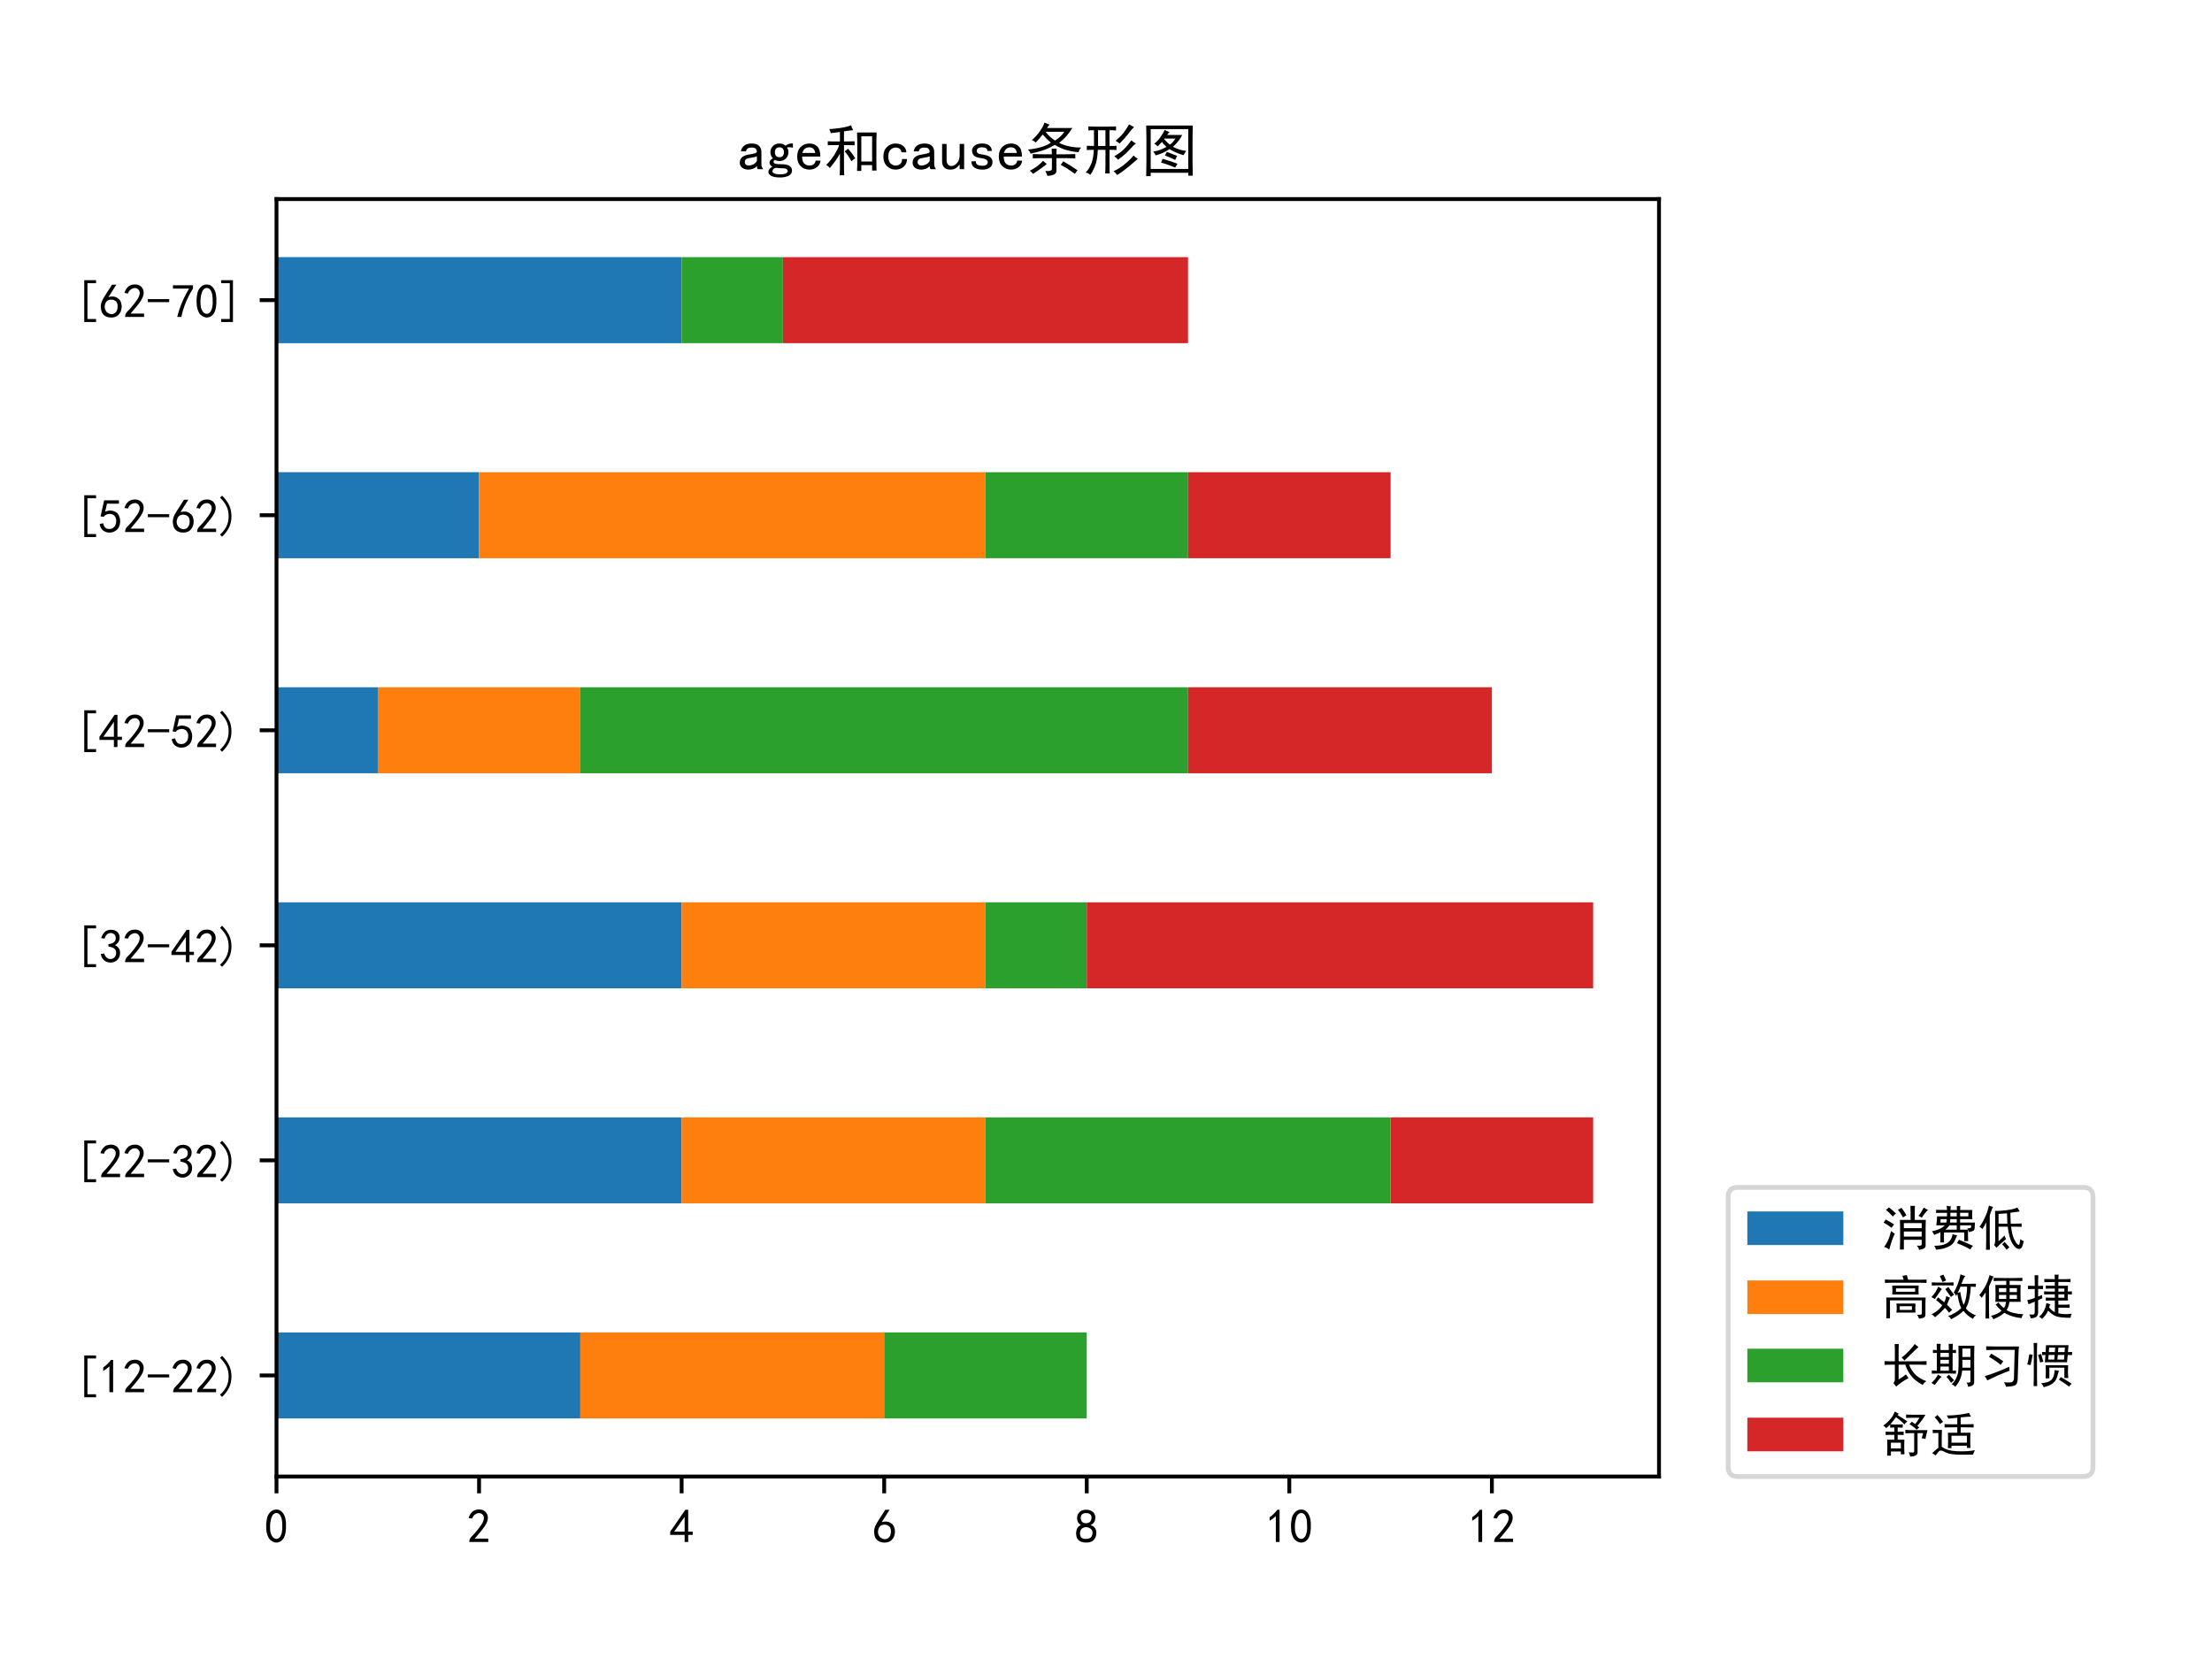 <?xml version="1.0" encoding="utf-8" standalone="no"?>
<!DOCTYPE svg PUBLIC "-//W3C//DTD SVG 1.1//EN"
  "http://www.w3.org/Graphics/SVG/1.1/DTD/svg11.dtd">
<!-- Created with matplotlib (https://matplotlib.org/) -->
<svg height="345.6pt" version="1.1" viewBox="0 0 460.8 345.6" width="460.8pt" xmlns="http://www.w3.org/2000/svg" xmlns:xlink="http://www.w3.org/1999/xlink">
 <defs>
  <style type="text/css">
*{stroke-linecap:butt;stroke-linejoin:round;}
  </style>
 </defs>
 <g id="figure_1">
  <g id="patch_1">
   <path d="M 0 345.6 
L 460.8 345.6 
L 460.8 0 
L 0 0 
z
" style="fill:#ffffff;"/>
  </g>
  <g id="axes_1">
   <g id="patch_2">
    <path d="M 57.6 307.584 
L 345.6 307.584 
L 345.6 41.472 
L 57.6 41.472 
z
" style="fill:#ffffff;"/>
   </g>
   <g id="patch_3">
    <path clip-path="url(#pc824e9a6a5)" d="M 57.6 295.488 
L 120.897 295.488 
L 120.897 277.568 
L 57.6 277.568 
z
" style="fill:#1f77b4;"/>
   </g>
   <g id="patch_4">
    <path clip-path="url(#pc824e9a6a5)" d="M 57.6 250.688 
L 141.996 250.688 
L 141.996 232.768 
L 57.6 232.768 
z
" style="fill:#1f77b4;"/>
   </g>
   <g id="patch_5">
    <path clip-path="url(#pc824e9a6a5)" d="M 57.6 205.888 
L 141.996 205.888 
L 141.996 187.968 
L 57.6 187.968 
z
" style="fill:#1f77b4;"/>
   </g>
   <g id="patch_6">
    <path clip-path="url(#pc824e9a6a5)" d="M 57.6 161.088 
L 78.699 161.088 
L 78.699 143.168 
L 57.6 143.168 
z
" style="fill:#1f77b4;"/>
   </g>
   <g id="patch_7">
    <path clip-path="url(#pc824e9a6a5)" d="M 57.6 116.288 
L 99.798 116.288 
L 99.798 98.368 
L 57.6 98.368 
z
" style="fill:#1f77b4;"/>
   </g>
   <g id="patch_8">
    <path clip-path="url(#pc824e9a6a5)" d="M 57.6 71.488 
L 141.996 71.488 
L 141.996 53.568 
L 57.6 53.568 
z
" style="fill:#1f77b4;"/>
   </g>
   <g id="patch_9">
    <path clip-path="url(#pc824e9a6a5)" d="M 120.897 295.488 
L 184.193 295.488 
L 184.193 277.568 
L 120.897 277.568 
z
" style="fill:#ff7f0e;"/>
   </g>
   <g id="patch_10">
    <path clip-path="url(#pc824e9a6a5)" d="M 141.996 250.688 
L 205.292 250.688 
L 205.292 232.768 
L 141.996 232.768 
z
" style="fill:#ff7f0e;"/>
   </g>
   <g id="patch_11">
    <path clip-path="url(#pc824e9a6a5)" d="M 141.996 205.888 
L 205.292 205.888 
L 205.292 187.968 
L 141.996 187.968 
z
" style="fill:#ff7f0e;"/>
   </g>
   <g id="patch_12">
    <path clip-path="url(#pc824e9a6a5)" d="M 78.699 161.088 
L 120.897 161.088 
L 120.897 143.168 
L 78.699 143.168 
z
" style="fill:#ff7f0e;"/>
   </g>
   <g id="patch_13">
    <path clip-path="url(#pc824e9a6a5)" d="M 99.798 116.288 
L 205.292 116.288 
L 205.292 98.368 
L 99.798 98.368 
z
" style="fill:#ff7f0e;"/>
   </g>
   <g id="patch_14">
    <path clip-path="url(#pc824e9a6a5)" d="M 141.996 71.488 
L 141.996 71.488 
L 141.996 53.568 
L 141.996 53.568 
z
" style="fill:#ff7f0e;"/>
   </g>
   <g id="patch_15">
    <path clip-path="url(#pc824e9a6a5)" d="M 184.193 295.488 
L 226.391 295.488 
L 226.391 277.568 
L 184.193 277.568 
z
" style="fill:#2ca02c;"/>
   </g>
   <g id="patch_16">
    <path clip-path="url(#pc824e9a6a5)" d="M 205.292 250.688 
L 289.688 250.688 
L 289.688 232.768 
L 205.292 232.768 
z
" style="fill:#2ca02c;"/>
   </g>
   <g id="patch_17">
    <path clip-path="url(#pc824e9a6a5)" d="M 205.292 205.888 
L 226.391 205.888 
L 226.391 187.968 
L 205.292 187.968 
z
" style="fill:#2ca02c;"/>
   </g>
   <g id="patch_18">
    <path clip-path="url(#pc824e9a6a5)" d="M 120.897 161.088 
L 247.49 161.088 
L 247.49 143.168 
L 120.897 143.168 
z
" style="fill:#2ca02c;"/>
   </g>
   <g id="patch_19">
    <path clip-path="url(#pc824e9a6a5)" d="M 205.292 116.288 
L 247.49 116.288 
L 247.49 98.368 
L 205.292 98.368 
z
" style="fill:#2ca02c;"/>
   </g>
   <g id="patch_20">
    <path clip-path="url(#pc824e9a6a5)" d="M 141.996 71.488 
L 163.095 71.488 
L 163.095 53.568 
L 141.996 53.568 
z
" style="fill:#2ca02c;"/>
   </g>
   <g id="patch_21">
    <path clip-path="url(#pc824e9a6a5)" d="M 226.391 295.488 
L 226.391 295.488 
L 226.391 277.568 
L 226.391 277.568 
z
" style="fill:#d62728;"/>
   </g>
   <g id="patch_22">
    <path clip-path="url(#pc824e9a6a5)" d="M 289.688 250.688 
L 331.886 250.688 
L 331.886 232.768 
L 289.688 232.768 
z
" style="fill:#d62728;"/>
   </g>
   <g id="patch_23">
    <path clip-path="url(#pc824e9a6a5)" d="M 226.391 205.888 
L 331.886 205.888 
L 331.886 187.968 
L 226.391 187.968 
z
" style="fill:#d62728;"/>
   </g>
   <g id="patch_24">
    <path clip-path="url(#pc824e9a6a5)" d="M 247.49 161.088 
L 310.787 161.088 
L 310.787 143.168 
L 247.49 143.168 
z
" style="fill:#d62728;"/>
   </g>
   <g id="patch_25">
    <path clip-path="url(#pc824e9a6a5)" d="M 247.49 116.288 
L 289.688 116.288 
L 289.688 98.368 
L 247.49 98.368 
z
" style="fill:#d62728;"/>
   </g>
   <g id="patch_26">
    <path clip-path="url(#pc824e9a6a5)" d="M 163.095 71.488 
L 247.49 71.488 
L 247.49 53.568 
L 163.095 53.568 
z
" style="fill:#d62728;"/>
   </g>
   <g id="matplotlib.axis_1">
    <g id="xtick_1">
     <g id="line2d_1">
      <defs>
       <path d="M 0 0 
L 0 3.5 
" id="m28f64ad079" style="stroke:#000000;stroke-width:0.8;"/>
      </defs>
      <g>
       <use style="stroke:#000000;stroke-width:0.8;" x="57.6" xlink:href="#m28f64ad079" y="307.584"/>
      </g>
     </g>
     <g id="text_1">
      <!-- 0 -->
      <defs>
       <path d="M 3.125 29.297 
Q 3.906 50 6.438 56.047 
Q 8.984 62.109 13.672 66.016 
Q 18.359 69.922 25.188 69.922 
Q 32.031 69.922 37.109 64.25 
Q 42.188 58.594 43.75 50 
Q 45.312 41.406 44.719 30.266 
Q 44.141 19.141 40.812 12.109 
Q 37.5 5.078 30.859 2.344 
Q 24.219 -0.391 17.578 2.922 
Q 10.938 6.25 8.203 11.719 
Q 5.469 17.188 4.297 23.234 
Q 3.125 29.297 3.906 50 
z
M 12.891 52.734 
Q 10.547 31.25 12.5 22.844 
Q 14.453 14.453 18.938 10.938 
Q 23.438 7.422 28.125 9.562 
Q 32.812 11.719 34.953 18.156 
Q 37.109 24.609 37.109 32.219 
Q 37.109 39.844 36.516 46.094 
Q 35.938 52.344 33 57.422 
Q 30.078 62.5 25.188 62.688 
Q 20.312 62.891 16.594 57.812 
Q 12.891 52.734 10.547 31.25 
z
" id="SimHei-48"/>
      </defs>
      <g transform="translate(55.1 321.459)scale(0.1 -0.1)">
       <use xlink:href="#SimHei-48"/>
      </g>
     </g>
    </g>
    <g id="xtick_2">
     <g id="line2d_2">
      <g>
       <use style="stroke:#000000;stroke-width:0.8;" x="99.798" xlink:href="#m28f64ad079" y="307.584"/>
      </g>
     </g>
     <g id="text_2">
      <!-- 2 -->
      <defs>
       <path d="M 4.688 3.906 
Q 5.078 9.766 10.156 14.453 
Q 15.234 19.141 23.047 29.094 
Q 30.859 39.062 33.203 44.531 
Q 35.547 50 34.953 53.906 
Q 34.375 57.812 31.25 60.344 
Q 28.125 62.891 24.016 62.5 
Q 19.922 62.109 16.203 59.375 
Q 12.5 56.641 10.547 51.172 
L 3.125 52.344 
Q 6.25 61.328 11.125 65.422 
Q 16.016 69.531 22.656 69.922 
Q 26.562 70.312 29.688 69.719 
Q 32.812 69.141 36.125 66.984 
Q 39.453 64.844 41.594 60.547 
Q 43.75 56.25 43.156 50.188 
Q 42.578 44.141 37.109 35.734 
Q 31.641 27.344 16.016 9.375 
L 44.141 9.375 
L 44.141 2.344 
L 4.688 2.344 
z
" id="SimHei-50"/>
      </defs>
      <g transform="translate(97.298 321.459)scale(0.1 -0.1)">
       <use xlink:href="#SimHei-50"/>
      </g>
     </g>
    </g>
    <g id="xtick_3">
     <g id="line2d_3">
      <g>
       <use style="stroke:#000000;stroke-width:0.8;" x="141.996" xlink:href="#m28f64ad079" y="307.584"/>
      </g>
     </g>
     <g id="text_3">
      <!-- 4 -->
      <defs>
       <path d="M 31.25 17.188 
L 1.172 17.188 
L 1.172 23.828 
L 32.812 69.531 
L 38.672 69.531 
L 38.672 23.828 
L 48.047 23.828 
L 48.047 17.188 
L 38.672 17.188 
L 38.672 2.344 
L 31.25 2.344 
z
M 31.25 23.828 
L 31.25 54.688 
L 9.375 23.828 
z
" id="SimHei-52"/>
      </defs>
      <g transform="translate(139.496 321.459)scale(0.1 -0.1)">
       <use xlink:href="#SimHei-52"/>
      </g>
     </g>
    </g>
    <g id="xtick_4">
     <g id="line2d_4">
      <g>
       <use style="stroke:#000000;stroke-width:0.8;" x="184.193" xlink:href="#m28f64ad079" y="307.584"/>
      </g>
     </g>
     <g id="text_4">
      <!-- 6 -->
      <defs>
       <path d="M 3.516 19.531 
Q 4.297 30.859 6.047 34.766 
Q 7.812 38.672 11.328 44.531 
L 27.344 69.531 
L 36.328 69.531 
L 19.922 43.75 
Q 30.469 46.484 36.719 42.969 
Q 42.969 39.453 45.109 34.953 
Q 47.266 30.469 47.453 25.188 
Q 47.656 19.922 45.891 14.844 
Q 44.141 9.766 39.641 5.656 
Q 35.156 1.562 27.141 1.172 
Q 19.141 0.781 13.469 4.094 
Q 7.812 7.422 5.656 13.469 
Q 3.516 19.531 4.297 30.859 
z
M 12.5 16.016 
Q 19.531 8.594 25.391 8.203 
Q 31.25 7.812 35.156 12.109 
Q 39.062 16.406 39.062 24.609 
Q 39.062 32.812 34.172 35.938 
Q 29.297 39.062 23.234 38.281 
Q 17.188 37.5 14.453 32.422 
Q 11.719 27.344 12.109 21.672 
Q 12.5 16.016 19.531 8.594 
z
" id="SimHei-54"/>
      </defs>
      <g transform="translate(181.693 321.459)scale(0.1 -0.1)">
       <use xlink:href="#SimHei-54"/>
      </g>
     </g>
    </g>
    <g id="xtick_5">
     <g id="line2d_5">
      <g>
       <use style="stroke:#000000;stroke-width:0.8;" x="226.391" xlink:href="#m28f64ad079" y="307.584"/>
      </g>
     </g>
     <g id="text_5">
      <!-- 8 -->
      <defs>
       <path d="M 2.734 16.797 
Q 2.734 26.172 5.078 30.656 
Q 7.422 35.156 12.891 37.891 
Q 8.203 40.625 6.641 43.938 
Q 5.078 47.266 4.875 51.562 
Q 4.688 55.859 6.047 58.984 
Q 7.422 62.109 10.156 64.844 
Q 12.891 67.578 16.203 68.547 
Q 19.531 69.531 23.438 69.531 
Q 27.344 69.531 30.469 68.75 
Q 33.594 67.969 37.109 65.422 
Q 40.625 62.891 42.188 58.203 
Q 43.75 53.516 41.984 47.266 
Q 40.234 41.016 32.812 37.5 
Q 39.453 35.547 42.188 31.438 
Q 44.922 27.344 44.922 21.484 
Q 44.922 15.625 43.156 12.109 
Q 41.406 8.594 39.25 6.25 
Q 37.109 3.906 33.391 2.531 
Q 29.688 1.172 24.016 1.172 
Q 18.359 1.172 14.25 2.531 
Q 10.156 3.906 7.422 6.641 
Q 4.688 9.375 3.703 13.078 
Q 2.734 16.797 2.734 26.172 
z
M 10.938 26.562 
Q 10.547 17.188 12.297 13.672 
Q 14.062 10.156 18.75 9.172 
Q 23.438 8.203 28.516 9.375 
Q 33.594 10.547 35.547 14.844 
Q 37.5 19.141 36.906 23.438 
Q 36.328 27.734 32.031 30.656 
Q 27.734 33.594 22.656 33.203 
Q 17.578 32.812 14.25 29.688 
Q 10.938 26.562 10.547 17.188 
z
M 12.109 56.25 
Q 12.109 48.438 14.844 44.922 
Q 17.578 41.406 23.438 41.406 
Q 29.297 41.406 32.219 44.922 
Q 35.156 48.438 34.953 53.312 
Q 34.766 58.203 31.438 60.547 
Q 28.125 62.891 22.453 62.5 
Q 16.797 62.109 14.453 59.172 
Q 12.109 56.25 12.109 48.438 
z
" id="SimHei-56"/>
      </defs>
      <g transform="translate(223.891 321.459)scale(0.1 -0.1)">
       <use xlink:href="#SimHei-56"/>
      </g>
     </g>
    </g>
    <g id="xtick_6">
     <g id="line2d_6">
      <g>
       <use style="stroke:#000000;stroke-width:0.8;" x="268.589" xlink:href="#m28f64ad079" y="307.584"/>
      </g>
     </g>
     <g id="text_6">
      <!-- 10 -->
      <defs>
       <path d="M 21.875 56.25 
Q 16.797 51.172 8.984 46.484 
L 8.984 53.906 
Q 18.75 60.547 25 69.531 
L 29.688 69.531 
L 29.688 2.344 
L 21.875 2.344 
z
" id="SimHei-49"/>
      </defs>
      <g transform="translate(263.589 321.459)scale(0.1 -0.1)">
       <use xlink:href="#SimHei-49"/>
       <use x="50" xlink:href="#SimHei-48"/>
      </g>
     </g>
    </g>
    <g id="xtick_7">
     <g id="line2d_7">
      <g>
       <use style="stroke:#000000;stroke-width:0.8;" x="310.787" xlink:href="#m28f64ad079" y="307.584"/>
      </g>
     </g>
     <g id="text_7">
      <!-- 12 -->
      <g transform="translate(305.787 321.459)scale(0.1 -0.1)">
       <use xlink:href="#SimHei-49"/>
       <use x="50" xlink:href="#SimHei-50"/>
      </g>
     </g>
    </g>
   </g>
   <g id="matplotlib.axis_2">
    <g id="ytick_1">
     <g id="line2d_8">
      <defs>
       <path d="M 0 0 
L -3.5 0 
" id="me034f75913" style="stroke:#000000;stroke-width:0.8;"/>
      </defs>
      <g>
       <use style="stroke:#000000;stroke-width:0.8;" x="57.6" xlink:href="#me034f75913" y="286.528"/>
      </g>
     </g>
     <g id="text_8">
      <!-- [12-22) -->
      <defs>
       <path d="M 44.141 -8.203 
L 19.531 -8.203 
L 19.531 78.906 
L 44.141 78.906 
L 44.141 72.656 
L 26.172 72.656 
L 26.172 -1.953 
L 44.141 -1.953 
z
" id="SimHei-91"/>
       <path d="M 46.484 33.203 
L 1.953 33.203 
L 1.953 39.453 
L 46.484 39.453 
z
" id="SimHei-45"/>
       <path d="M 26.172 35.156 
Q 26.172 22.266 21.281 12.109 
Q 16.406 1.953 6.641 -7.422 
L 2.344 -3.125 
Q 11.328 5.078 15.812 14.25 
Q 20.312 23.438 20.312 35.156 
Q 20.312 46.875 15.812 56.047 
Q 11.328 65.234 2.344 73.828 
L 6.641 78.125 
Q 16.406 68.359 21.281 58.203 
Q 26.172 48.047 26.172 35.156 
z
" id="SimHei-41"/>
      </defs>
      <g transform="translate(15.6 290.258)scale(0.1 -0.1)">
       <use xlink:href="#SimHei-91"/>
       <use x="50" xlink:href="#SimHei-49"/>
       <use x="100" xlink:href="#SimHei-50"/>
       <use x="150" xlink:href="#SimHei-45"/>
       <use x="200" xlink:href="#SimHei-50"/>
       <use x="250" xlink:href="#SimHei-50"/>
       <use x="300" xlink:href="#SimHei-41"/>
      </g>
     </g>
    </g>
    <g id="ytick_2">
     <g id="line2d_9">
      <g>
       <use style="stroke:#000000;stroke-width:0.8;" x="57.6" xlink:href="#me034f75913" y="241.728"/>
      </g>
     </g>
     <g id="text_9">
      <!-- [22-32) -->
      <defs>
       <path d="M 3.906 19.141 
L 10.938 20.312 
Q 12.5 15.234 16.016 11.906 
Q 19.531 8.594 24.797 8.781 
Q 30.078 8.984 33.203 13.078 
Q 36.328 17.188 35.938 22.453 
Q 35.547 27.734 31.828 30.656 
Q 28.125 33.594 19.922 34.766 
L 19.922 39.844 
Q 28.125 40.625 31.828 44.141 
Q 35.547 47.656 35.156 53.312 
Q 34.766 58.984 30.078 61.516 
Q 25.391 64.062 20.109 62.109 
Q 14.844 60.156 11.719 51.172 
L 4.688 52.344 
Q 7.031 59.375 11.125 64.062 
Q 15.234 68.75 22.266 69.531 
Q 29.297 70.312 34.562 67.766 
Q 39.844 65.234 41.984 59.953 
Q 44.141 54.688 42.578 48.438 
Q 41.016 42.188 33.594 37.5 
Q 39.062 35.156 41.984 30.469 
Q 44.922 25.781 43.938 18.156 
Q 42.969 10.547 37.109 5.859 
Q 31.25 1.172 23.828 1.359 
Q 16.406 1.562 10.938 6.047 
Q 5.469 10.547 3.906 19.141 
z
" id="SimHei-51"/>
      </defs>
      <g transform="translate(15.6 245.458)scale(0.1 -0.1)">
       <use xlink:href="#SimHei-91"/>
       <use x="50" xlink:href="#SimHei-50"/>
       <use x="100" xlink:href="#SimHei-50"/>
       <use x="150" xlink:href="#SimHei-45"/>
       <use x="200" xlink:href="#SimHei-51"/>
       <use x="250" xlink:href="#SimHei-50"/>
       <use x="300" xlink:href="#SimHei-41"/>
      </g>
     </g>
    </g>
    <g id="ytick_3">
     <g id="line2d_10">
      <g>
       <use style="stroke:#000000;stroke-width:0.8;" x="57.6" xlink:href="#me034f75913" y="196.928"/>
      </g>
     </g>
     <g id="text_10">
      <!-- [32-42) -->
      <g transform="translate(15.6 200.658)scale(0.1 -0.1)">
       <use xlink:href="#SimHei-91"/>
       <use x="50" xlink:href="#SimHei-51"/>
       <use x="100" xlink:href="#SimHei-50"/>
       <use x="150" xlink:href="#SimHei-45"/>
       <use x="200" xlink:href="#SimHei-52"/>
       <use x="250" xlink:href="#SimHei-50"/>
       <use x="300" xlink:href="#SimHei-41"/>
      </g>
     </g>
    </g>
    <g id="ytick_4">
     <g id="line2d_11">
      <g>
       <use style="stroke:#000000;stroke-width:0.8;" x="57.6" xlink:href="#me034f75913" y="152.128"/>
      </g>
     </g>
     <g id="text_11">
      <!-- [42-52) -->
      <defs>
       <path d="M 8.594 20.703 
Q 11.328 10.156 17.969 8.984 
Q 24.609 7.812 28.703 10.344 
Q 32.812 12.891 34.562 16.984 
Q 36.328 21.094 36.125 26.172 
Q 35.938 31.25 33.391 34.766 
Q 30.859 38.281 26.953 39.453 
Q 23.047 40.625 18.156 39.453 
Q 13.281 38.281 10.156 33.984 
L 3.516 34.766 
Q 4.297 37.109 10.938 68.359 
L 41.797 68.359 
L 41.797 61.328 
L 16.797 61.328 
Q 14.844 50.781 12.891 44.531 
Q 18.75 47.266 23.828 47.062 
Q 28.906 46.875 33.594 44.719 
Q 38.281 42.578 40.422 38.859 
Q 42.578 35.156 43.547 31.438 
Q 44.531 27.734 44.328 23.438 
Q 44.141 19.141 42.578 14.641 
Q 41.016 10.156 37.891 7.219 
Q 34.766 4.297 30.266 2.531 
Q 25.781 0.781 19.922 1.172 
Q 14.062 1.562 8.781 5.469 
Q 3.516 9.375 1.562 18.75 
z
" id="SimHei-53"/>
      </defs>
      <g transform="translate(15.6 155.858)scale(0.1 -0.1)">
       <use xlink:href="#SimHei-91"/>
       <use x="50" xlink:href="#SimHei-52"/>
       <use x="100" xlink:href="#SimHei-50"/>
       <use x="150" xlink:href="#SimHei-45"/>
       <use x="200" xlink:href="#SimHei-53"/>
       <use x="250" xlink:href="#SimHei-50"/>
       <use x="300" xlink:href="#SimHei-41"/>
      </g>
     </g>
    </g>
    <g id="ytick_5">
     <g id="line2d_12">
      <g>
       <use style="stroke:#000000;stroke-width:0.8;" x="57.6" xlink:href="#me034f75913" y="107.328"/>
      </g>
     </g>
     <g id="text_12">
      <!-- [52-62) -->
      <g transform="translate(15.6 111.058)scale(0.1 -0.1)">
       <use xlink:href="#SimHei-91"/>
       <use x="50" xlink:href="#SimHei-53"/>
       <use x="100" xlink:href="#SimHei-50"/>
       <use x="150" xlink:href="#SimHei-45"/>
       <use x="200" xlink:href="#SimHei-54"/>
       <use x="250" xlink:href="#SimHei-50"/>
       <use x="300" xlink:href="#SimHei-41"/>
      </g>
     </g>
    </g>
    <g id="ytick_6">
     <g id="line2d_13">
      <g>
       <use style="stroke:#000000;stroke-width:0.8;" x="57.6" xlink:href="#me034f75913" y="62.528"/>
      </g>
     </g>
     <g id="text_13">
      <!-- [62-70] -->
      <defs>
       <path d="M 13.281 2.344 
Q 20.312 32.031 37.891 61.328 
L 4.297 61.328 
L 4.297 68.359 
L 46.094 68.359 
L 46.094 61.719 
Q 27.734 32.031 21.875 2.344 
L 13.281 2.344 
z
" id="SimHei-55"/>
       <path d="M 29.297 -8.203 
L 4.688 -8.203 
L 4.688 -1.953 
L 22.656 -1.953 
L 22.656 72.656 
L 4.688 72.656 
L 4.688 78.906 
L 29.297 78.906 
z
" id="SimHei-93"/>
      </defs>
      <g transform="translate(15.6 66.258)scale(0.1 -0.1)">
       <use xlink:href="#SimHei-91"/>
       <use x="50" xlink:href="#SimHei-54"/>
       <use x="100" xlink:href="#SimHei-50"/>
       <use x="150" xlink:href="#SimHei-45"/>
       <use x="200" xlink:href="#SimHei-55"/>
       <use x="250" xlink:href="#SimHei-48"/>
       <use x="300" xlink:href="#SimHei-93"/>
      </g>
     </g>
    </g>
   </g>
   <g id="patch_27">
    <path d="M 57.6 307.584 
L 57.6 41.472 
" style="fill:none;stroke:#000000;stroke-linecap:square;stroke-linejoin:miter;stroke-width:0.8;"/>
   </g>
   <g id="patch_28">
    <path d="M 345.6 307.584 
L 345.6 41.472 
" style="fill:none;stroke:#000000;stroke-linecap:square;stroke-linejoin:miter;stroke-width:0.8;"/>
   </g>
   <g id="patch_29">
    <path d="M 57.6 307.584 
L 345.6 307.584 
" style="fill:none;stroke:#000000;stroke-linecap:square;stroke-linejoin:miter;stroke-width:0.8;"/>
   </g>
   <g id="patch_30">
    <path d="M 57.6 41.472 
L 345.6 41.472 
" style="fill:none;stroke:#000000;stroke-linecap:square;stroke-linejoin:miter;stroke-width:0.8;"/>
   </g>
   <g id="text_14">
    <!-- age和cause条形图 -->
    <defs>
     <path d="M 44.922 1.953 
L 35.547 1.953 
Q 34.766 2.734 34.375 4.094 
Q 33.984 5.469 33.984 7.422 
Q 31.25 4.297 27.344 2.734 
Q 23.438 1.172 19.141 1.172 
Q 12.891 1.172 8.594 4.297 
Q 4.297 7.422 4.297 13.281 
Q 4.297 19.141 8.203 22.656 
Q 12.109 26.172 20.312 27.344 
Q 25.781 28.125 29.875 29.297 
Q 33.984 30.469 33.984 32.422 
Q 33.984 34.766 32.219 37.109 
Q 30.469 39.453 24.609 39.453 
Q 19.922 39.453 17.766 37.688 
Q 15.625 35.938 14.844 32.812 
L 6.25 32.812 
Q 7.031 39.062 11.906 42.766 
Q 16.797 46.484 24.609 46.484 
Q 33.203 46.484 37.5 42.578 
Q 41.797 38.672 41.797 31.641 
L 41.797 10.156 
Q 41.797 7.812 42.578 5.859 
Q 43.359 3.906 44.922 1.953 
z
M 33.984 16.406 
L 33.984 24.219 
Q 31.641 23.438 29.484 22.844 
Q 27.344 22.266 22.266 21.484 
Q 16.406 20.703 14.641 18.75 
Q 12.891 16.797 12.891 14.062 
Q 12.891 11.719 14.641 9.953 
Q 16.406 8.203 19.922 8.203 
Q 23.438 8.203 27.531 10.156 
Q 31.641 12.109 33.984 16.406 
z
" id="SimHei-97"/>
     <path d="M 46.484 39.062 
Q 43.75 39.844 41.203 40.031 
Q 38.672 40.234 35.938 39.453 
Q 37.109 38.281 37.891 36.516 
Q 38.672 34.766 38.672 31.25 
Q 38.672 24.609 34.172 20.312 
Q 29.688 16.016 23.047 16.016 
Q 21.484 16.016 18.938 16.594 
Q 16.406 17.188 14.844 17.969 
Q 13.672 17.188 13.281 16.406 
Q 12.891 15.625 12.891 14.453 
Q 12.891 12.5 15.625 11.516 
Q 18.359 10.547 25.391 10.547 
Q 36.719 10.547 40.812 7.422 
Q 44.922 4.297 44.922 -0.391 
Q 44.922 -6.641 38.859 -9.562 
Q 32.812 -12.5 24.609 -12.5 
Q 14.062 -12.5 8.984 -9.766 
Q 3.906 -7.031 3.906 -2.344 
Q 3.906 0 5.859 2.344 
Q 7.812 4.688 10.938 6.25 
Q 8.594 7.422 7.219 9.172 
Q 5.859 10.938 5.859 13.672 
Q 5.859 16.016 7.609 17.766 
Q 9.375 19.531 11.719 20.703 
Q 9.766 22.656 8.594 25.391 
Q 7.422 28.125 7.422 31.25 
Q 7.422 37.891 11.906 42.188 
Q 16.406 46.484 23.047 46.484 
Q 26.562 46.484 29.094 45.5 
Q 31.641 44.531 33.594 42.578 
Q 36.719 44.922 39.844 45.891 
Q 42.969 46.875 46.484 46.484 
z
M 30.859 31.25 
Q 30.859 35.156 28.906 37.5 
Q 26.953 39.844 23.047 39.844 
Q 19.141 39.844 17.188 37.5 
Q 15.234 35.156 15.234 31.25 
Q 15.234 27.344 17.188 25 
Q 19.141 22.656 23.047 22.656 
Q 26.953 22.656 28.906 25 
Q 30.859 27.344 30.859 31.25 
z
M 37.5 -1.172 
Q 37.5 0.391 35.734 1.953 
Q 33.984 3.516 26.953 3.516 
Q 25.391 3.516 22.656 3.703 
Q 19.922 3.906 16.406 4.297 
Q 13.281 3.125 12.109 1.562 
Q 10.938 0 10.938 -1.562 
Q 10.938 -3.906 14.062 -5.469 
Q 17.188 -7.031 25 -7.031 
Q 31.641 -7.031 34.562 -5.266 
Q 37.5 -3.516 37.5 -1.172 
z
" id="SimHei-103"/>
     <path d="M 44.531 16.797 
Q 43.75 9.766 38.281 5.469 
Q 32.812 1.172 25.391 1.172 
Q 16.016 1.172 9.953 7.219 
Q 3.906 13.281 3.906 23.828 
Q 3.906 34.375 9.953 40.422 
Q 16.016 46.484 25.391 46.484 
Q 33.594 46.484 38.859 41.203 
Q 44.141 35.938 44.141 23.828 
L 12.5 23.828 
Q 12.5 15.234 16.203 11.719 
Q 19.922 8.203 25.391 8.203 
Q 29.688 8.203 32.422 10.344 
Q 35.156 12.5 35.938 16.797 
z
M 35.156 30.078 
Q 34.375 35.547 31.641 37.688 
Q 28.906 39.844 24.609 39.844 
Q 20.703 39.844 17.578 37.688 
Q 14.453 35.547 12.891 30.078 
z
" id="SimHei-101"/>
     <path d="M 91.797 65.625 
Q 91.406 57.812 91.406 51.172 
L 91.406 10.938 
Q 91.406 3.906 91.797 -0.391 
L 83.984 -0.391 
L 83.984 8.984 
L 65.234 8.984 
L 65.234 -1.172 
L 57.812 -1.172 
Q 58.203 7.812 58.203 9.766 
L 58.203 51.172 
Q 58.203 57.812 57.812 65.625 
L 91.797 65.625 
z
M 51.172 69.531 
Q 47.656 69.531 35.156 67.578 
L 35.156 50 
L 41.016 50 
Q 46.875 50 53.516 50.391 
L 53.516 43.359 
Q 46.875 43.75 41.406 43.75 
L 35.156 43.75 
L 35.156 3.516 
Q 35.156 -3.125 35.547 -8.594 
L 27.734 -8.594 
Q 28.125 -2.344 28.125 3.516 
L 28.125 28.906 
Q 22.266 17.969 10.547 3.906 
Q 8.594 6.641 4.297 9.375 
Q 12.891 17.578 19.328 28.312 
Q 25.781 39.062 26.562 43.75 
L 19.531 43.75 
Q 10.938 43.75 7.031 43.359 
L 7.031 50.391 
Q 11.328 50 19.531 50 
L 28.125 50 
L 28.125 66.406 
Q 23.047 65.625 12.109 64.453 
Q 11.328 68.359 9.766 71.484 
Q 17.188 71.875 28.516 73.438 
Q 39.844 75 47.656 78.125 
Q 48.438 73.828 51.172 69.531 
z
M 83.984 15.234 
L 83.984 58.984 
L 65.234 58.984 
L 65.234 15.234 
z
M 48.047 15.625 
Q 42.969 25.391 36.328 32.812 
Q 38.672 34.375 42.188 37.5 
Q 49.609 29.297 54.688 20.703 
Q 50.781 18.359 48.047 15.625 
z
" id="SimHei-21644"/>
     <path d="M 44.531 19.531 
Q 44.531 11.328 38.859 6.25 
Q 33.203 1.172 24.609 1.172 
Q 16.016 1.172 9.766 7.219 
Q 3.516 13.281 3.516 23.828 
Q 3.516 34.375 9.766 40.422 
Q 16.016 46.484 24.609 46.484 
Q 33.203 46.484 38.281 41.984 
Q 43.359 37.5 43.359 31.25 
L 34.766 31.25 
Q 34.375 35.938 31.438 37.688 
Q 28.516 39.453 24.609 39.453 
Q 19.922 39.453 16.016 35.734 
Q 12.109 32.031 12.109 23.828 
Q 12.109 15.625 16.016 11.906 
Q 19.922 8.203 24.609 8.203 
Q 29.688 8.203 32.812 10.938 
Q 35.938 13.672 35.938 19.531 
z
" id="SimHei-99"/>
     <path d="M 43.75 1.953 
L 35.938 1.953 
L 35.938 10.156 
Q 32.812 5.859 29.094 3.516 
Q 25.391 1.172 19.531 1.172 
Q 12.5 1.172 8.984 5.078 
Q 5.469 8.984 5.469 14.844 
L 5.469 45.703 
L 13.281 45.703 
L 13.281 17.578 
Q 13.281 12.891 15.625 10.156 
Q 17.969 7.422 21.875 7.422 
Q 26.953 7.422 31.438 12.688 
Q 35.938 17.969 35.938 25.781 
L 35.938 45.703 
L 43.75 45.703 
z
" id="SimHei-117"/>
     <path d="M 42.969 14.062 
Q 42.969 7.812 38.078 4.484 
Q 33.203 1.172 25.781 1.172 
Q 16.406 1.172 11.328 4.875 
Q 6.25 8.594 6.25 15.625 
L 14.062 15.625 
Q 14.062 10.938 17.375 9.375 
Q 20.703 7.812 25.391 7.812 
Q 30.078 7.812 32.422 9.562 
Q 34.766 11.328 34.766 14.062 
Q 34.766 16.016 32.812 17.969 
Q 30.859 19.922 23.047 21.094 
Q 14.062 22.266 10.734 25.578 
Q 7.422 28.906 7.422 34.375 
Q 7.422 39.062 11.906 42.766 
Q 16.406 46.484 25 46.484 
Q 32.812 46.484 37.297 42.969 
Q 41.797 39.453 41.797 33.594 
L 33.984 33.594 
Q 33.984 37.109 31.438 38.469 
Q 28.906 39.844 25 39.844 
Q 19.922 39.844 17.766 38.078 
Q 15.625 36.328 15.625 33.984 
Q 15.625 31.25 17.578 29.688 
Q 19.531 28.125 25.781 27.344 
Q 35.938 25.781 39.453 22.453 
Q 42.969 19.141 42.969 14.062 
z
" id="SimHei-115"/>
     <path d="M 42.188 79.297 
Q 40.625 78.125 37.5 73.438 
L 81.641 73.438 
Q 77.734 67.188 72.266 60.547 
Q 66.797 53.906 58.594 47.656 
Q 64.062 44.531 74.219 41.984 
Q 84.375 39.453 96.875 39.453 
Q 92.969 35.547 92.578 31.25 
Q 78.125 32.812 68.547 35.938 
Q 58.984 39.062 51.172 44.141 
Q 39.062 37.109 28.703 33.984 
Q 18.359 30.859 8.984 28.906 
Q 7.812 33.203 4.297 35.938 
Q 19.531 37.5 29.875 41.016 
Q 40.234 44.531 44.141 48.047 
Q 37.5 53.516 30.078 62.109 
Q 25 55.469 17.969 48.047 
Q 14.453 51.562 11.328 52.344 
Q 19.141 58.984 25.391 67.969 
Q 31.641 76.953 33.203 82.812 
Q 39.453 80.078 42.188 79.297 
z
M 46.094 27.734 
Q 46.094 31.25 45.703 37.5 
L 54.297 37.5 
Q 53.906 30.859 53.906 27.734 
L 70.312 27.734 
Q 78.516 27.734 86.719 28.125 
L 86.719 20.703 
Q 78.516 21.094 70.703 21.094 
L 53.906 21.094 
L 53.906 -0.781 
Q 54.297 -8.984 38.281 -9.766 
Q 37.109 -5.859 34.766 -1.172 
Q 46.484 -2.344 46.094 3.125 
L 46.094 21.094 
L 28.906 21.094 
Q 21.094 21.094 12.891 20.703 
L 12.891 28.125 
Q 21.094 27.734 28.906 27.734 
z
M 51.562 51.562 
Q 62.891 58.984 67.578 66.797 
L 35.156 66.797 
Q 42.188 57.422 51.562 51.562 
z
M 65.625 15.625 
Q 77.344 8.984 90.625 0 
Q 88.281 -2.734 85.938 -6.25 
Q 80.469 -2.344 74.797 1.562 
Q 69.141 5.469 61.328 9.375 
Q 63.672 12.109 65.625 15.625 
z
M 37.109 10.938 
Q 35.547 9.375 28.125 3.906 
Q 20.703 -1.562 13.281 -6.25 
Q 10.938 -3.125 7.812 -0.781 
Q 12.891 1.562 20.109 6.828 
Q 27.344 12.109 30.469 16.406 
z
" id="SimHei-26465"/>
     <path d="M 42.969 75.781 
Q 52.344 75.781 57.422 76.172 
L 57.422 69.141 
Q 53.125 69.531 46.094 69.531 
L 46.094 42.188 
Q 54.297 42.188 58.203 42.578 
L 58.203 35.156 
Q 54.688 35.547 46.094 35.547 
L 46.094 7.812 
Q 46.094 -0.781 46.484 -5.469 
L 38.672 -5.469 
Q 39.062 0 39.062 7.422 
L 39.062 35.547 
L 25.781 35.547 
Q 25 16.797 20.703 6.828 
Q 16.406 -3.125 12.891 -7.812 
Q 8.594 -4.688 4.688 -3.906 
Q 10.938 2.344 14.641 11.906 
Q 18.359 21.484 18.75 35.547 
Q 12.109 35.547 6.641 35.156 
L 6.641 42.578 
Q 12.109 42.188 19.141 42.188 
L 19.141 69.531 
Q 12.5 69.531 9.375 69.141 
L 9.375 76.172 
Q 12.5 75.781 21.484 75.781 
z
M 95.312 19.922 
Q 91.406 16.406 80.469 7.219 
Q 69.531 -1.953 59.375 -8.203 
Q 57.031 -4.688 53.125 -1.562 
Q 63.281 2.734 73.828 11.719 
Q 84.375 20.703 87.891 25.781 
Q 90.625 22.656 95.312 19.922 
z
M 39.062 42.188 
L 39.062 69.531 
L 26.172 69.531 
L 26.172 42.188 
z
M 91.797 46.484 
Q 88.281 44.141 81.047 35.938 
Q 73.828 27.734 60.938 18.359 
Q 58.594 21.484 54.297 24.219 
Q 65.234 30.469 72.266 37.688 
Q 79.297 44.922 83.984 51.953 
Q 89.062 47.656 91.797 46.484 
z
M 88.672 75 
Q 84.766 71.484 79.094 63.859 
Q 73.438 56.25 63.672 46.484 
Q 60.156 49.219 56.641 51.172 
Q 65.234 58.594 69.922 64.453 
Q 74.609 70.312 80.078 79.688 
Q 82.031 78.516 88.672 75 
z
" id="SimHei-24418"/>
     <path d="M 90.625 77.734 
Q 90.234 67.969 90.234 56.25 
L 90.234 14.453 
Q 90.234 2.344 90.625 -9.375 
L 82.812 -9.375 
L 82.812 -4.297 
L 17.578 -4.297 
L 17.578 -10.156 
L 9.766 -10.156 
Q 10.156 1.953 10.156 14.844 
L 10.156 56.25 
Q 10.156 67.578 9.766 77.734 
L 90.625 77.734 
z
M 82.812 2.344 
L 82.812 71.484 
L 17.578 71.484 
L 17.578 2.344 
z
M 50.391 66.406 
Q 48.047 64.062 46.094 61.328 
L 72.266 61.328 
Q 70.703 57.812 67.188 52.734 
Q 63.672 47.656 56.25 40.625 
Q 67.969 34.766 79.297 33.594 
Q 76.562 30.078 74.609 26.172 
Q 60.156 30.469 50.391 36.719 
Q 39.062 29.297 26.172 25.781 
Q 25 29.297 21.875 32.422 
Q 34.375 34.375 44.922 40.625 
Q 39.453 45.703 37.109 49.219 
Q 33.594 45.312 29.688 41.406 
Q 26.953 44.531 23.828 46.094 
Q 30.469 51.562 35.156 58.391 
Q 39.844 65.234 41.797 69.922 
Q 45.703 67.969 50.391 66.406 
z
M 38.281 19.922 
Q 55.469 14.844 64.062 11.328 
Q 62.109 8.203 60.156 4.688 
Q 44.141 11.328 35.547 13.281 
Q 37.109 16.406 38.281 19.922 
z
M 45.703 32.031 
Q 58.984 26.562 63.672 25 
Q 61.719 21.875 60.156 17.969 
Q 46.875 24.219 42.188 25.781 
Q 44.141 28.516 45.703 32.031 
z
M 41.016 53.906 
Q 46.875 47.266 51.172 44.531 
Q 56.25 48.438 60.547 55.078 
L 41.797 55.078 
L 41.016 53.906 
z
" id="SimHei-22270"/>
    </defs>
    <g transform="translate(153.6 35.472)scale(0.12 -0.12)">
     <use xlink:href="#SimHei-97"/>
     <use x="50" xlink:href="#SimHei-103"/>
     <use x="100" xlink:href="#SimHei-101"/>
     <use x="150" xlink:href="#SimHei-21644"/>
     <use x="250" xlink:href="#SimHei-99"/>
     <use x="300" xlink:href="#SimHei-97"/>
     <use x="350" xlink:href="#SimHei-117"/>
     <use x="400" xlink:href="#SimHei-115"/>
     <use x="450" xlink:href="#SimHei-101"/>
     <use x="500" xlink:href="#SimHei-26465"/>
     <use x="600" xlink:href="#SimHei-24418"/>
     <use x="700" xlink:href="#SimHei-22270"/>
    </g>
   </g>
   <g id="legend_1">
    <g id="patch_31">
     <path d="M 362 307.584 
L 434 307.584 
Q 436 307.584 436 305.584 
L 436 249.357 
Q 436 247.357 434 247.357 
L 362 247.357 
Q 360 247.357 360 249.357 
L 360 305.584 
Q 360 307.584 362 307.584 
z
" style="fill:#ffffff;opacity:0.8;stroke:#cccccc;stroke-linejoin:miter;"/>
    </g>
    <g id="patch_32">
     <path d="M 364 259.365 
L 384 259.365 
L 384 252.365 
L 364 252.365 
z
" style="fill:#1f77b4;"/>
    </g>
    <g id="text_15">
     <!-- 消费低 -->
     <defs>
      <path d="M 60.156 52.344 
Q 60.156 75.391 59.766 81.641 
L 69.141 81.641 
Q 68.75 75.391 68.75 52.344 
L 91.797 52.344 
Q 91.406 42.188 91.406 36.328 
L 91.406 -1.562 
Q 91.406 -4.297 88.859 -6.438 
Q 86.328 -8.594 77.734 -10.156 
Q 77.344 -6.25 73.047 -1.172 
Q 78.906 -1.562 81.047 -1.172 
Q 83.203 -0.781 83.203 1.953 
L 83.203 10.938 
L 46.094 10.938 
L 46.094 -9.375 
L 37.891 -9.375 
Q 38.281 1.562 38.281 9.766 
L 38.281 36.719 
Q 38.281 46.094 37.891 52.344 
L 60.156 52.344 
z
M 83.203 35.156 
L 83.203 45.703 
L 46.094 45.703 
L 46.094 35.156 
z
M 83.203 17.578 
L 83.203 28.125 
L 46.094 28.125 
L 46.094 17.578 
z
M 27.344 23.438 
Q 25 19.922 21.672 10.344 
Q 18.359 0.781 15.625 -9.375 
Q 10.938 -5.469 4.688 -3.906 
Q 8.594 0.391 12.5 8.594 
Q 16.406 16.797 19.531 29.297 
Q 23.438 25.781 27.344 23.438 
z
M 14.844 78.516 
Q 21.875 73.438 29.688 65.625 
Q 25.391 62.5 23.047 59.375 
Q 16.406 67.188 8.594 73.438 
Q 11.328 74.609 14.844 78.516 
z
M 8.203 53.125 
Q 17.578 48.438 25.781 42.969 
Q 23.047 39.844 20.312 35.938 
Q 12.891 41.797 3.906 46.875 
Q 5.859 49.219 8.203 53.125 
z
M 96.484 73.047 
Q 94.141 71.484 90.234 66.594 
Q 86.328 61.719 83.594 57.031 
L 76.562 60.938 
Q 82.031 67.188 87.5 78.125 
Q 92.188 75 96.484 73.047 
z
M 41.016 77.734 
Q 46.094 71.484 51.562 61.719 
Q 47.266 59.766 44.141 57.422 
Q 40.234 65.625 33.594 73.438 
Q 37.109 75 41.016 77.734 
z
" id="SimHei-28040"/>
      <path d="M 35.156 81.641 
Q 39.453 80.859 44.141 80.469 
Q 43.359 78.516 42.969 73.047 
L 56.641 73.047 
Q 56.641 76.953 56.25 81.25 
L 63.672 81.25 
Q 63.281 76.953 63.281 73.047 
L 88.672 73.047 
Q 88.281 68.359 88.281 63.281 
Q 88.281 58.203 88.672 53.906 
L 63.281 53.906 
L 63.281 46.875 
L 94.141 46.875 
Q 93.75 40.234 93.547 35.938 
Q 93.359 31.641 91.203 30.078 
Q 89.062 28.516 81.641 26.953 
Q 80.859 30.859 78.125 34.766 
Q 83.203 34.766 84.766 35.344 
Q 86.328 35.938 86.328 41.016 
L 63.281 41.016 
L 63.281 32.031 
L 79.688 32.031 
L 79.688 18.359 
Q 79.688 14.062 80.078 8.203 
L 71.875 8.203 
L 71.875 26.172 
L 29.688 26.172 
L 29.688 5.469 
L 21.875 5.469 
Q 22.266 12.109 22.266 17.188 
L 22.266 26.953 
Q 18.359 24.609 9.375 21.094 
Q 7.422 25 4.688 28.906 
Q 9.766 29.297 18.156 32.609 
Q 26.562 35.938 31.25 41.016 
L 13.672 41.016 
Q 15.234 52.344 15.234 59.766 
L 35.938 59.766 
L 35.938 67.188 
Q 18.75 67.188 13.281 66.797 
L 13.281 73.438 
Q 19.141 73.047 35.938 73.047 
Q 35.938 76.562 35.156 81.641 
z
M 57.031 20.312 
Q 55.078 16.016 52.531 10.156 
Q 50 4.297 45.703 0.781 
Q 41.406 -2.734 33.594 -5.656 
Q 25.781 -8.594 13.281 -9.766 
Q 12.109 -5.859 9.375 -1.562 
Q 17.578 -1.562 25 -0.188 
Q 32.422 1.172 38.859 5.859 
Q 45.312 10.547 47.656 22.656 
Q 51.562 21.094 57.031 20.312 
z
M 60.938 10.938 
Q 68.75 7.812 75.969 4.688 
Q 83.203 1.562 89.844 -1.562 
Q 86.328 -5.859 84.375 -8.984 
Q 76.953 -5.078 71.875 -2.531 
Q 66.797 0 56.641 3.906 
Q 58.203 6.25 60.938 10.938 
z
M 56.25 32.031 
L 56.25 41.016 
L 41.016 41.016 
Q 36.328 34.375 32.031 32.031 
z
M 80.469 59.766 
L 80.469 67.188 
L 63.281 67.188 
L 63.281 59.766 
z
M 56.25 59.766 
L 56.25 67.188 
L 42.969 67.188 
L 42.969 59.766 
z
M 56.25 46.875 
L 56.25 53.906 
L 42.969 53.906 
Q 42.578 49.609 42.188 46.875 
z
M 34.375 46.875 
Q 35.547 51.172 35.547 53.906 
L 22.656 53.906 
L 22.266 46.875 
z
" id="SimHei-36153"/>
      <path d="M 35.938 71.094 
Q 42.969 70.703 58.594 72.453 
Q 74.219 74.219 82.422 78.125 
Q 84.766 73.828 87.5 69.922 
Q 80.078 68.75 67.969 67.188 
Q 67.969 59.766 68.75 44.531 
L 78.125 44.531 
Q 84.766 44.531 91.406 44.922 
L 91.406 37.891 
Q 84.766 38.281 78.516 38.281 
L 69.531 38.281 
Q 71.484 20.703 75.969 11.906 
Q 80.469 3.125 83.203 1.172 
Q 85.938 -0.781 86.906 1.953 
Q 87.891 4.688 88.672 12.109 
Q 92.578 8.984 96.094 8.203 
Q 93.75 -1.562 91.406 -5.266 
Q 89.062 -8.984 83.594 -7.812 
Q 78.125 -6.641 71.672 4.094 
Q 65.234 14.844 62.5 38.281 
L 43.359 38.281 
L 43.359 7.812 
Q 51.172 14.844 55.859 19.922 
Q 57.422 15.234 58.984 12.5 
Q 43.359 -0.781 39.062 -5.469 
Q 36.328 -2.734 33.984 0.391 
Q 35.938 2.344 36.328 7.812 
L 36.328 58.203 
Q 36.328 63.672 35.938 71.094 
z
M 32.031 79.297 
Q 29.688 76.562 25 61.719 
L 25 6.641 
Q 25 -1.172 25.391 -9.766 
L 17.188 -9.766 
Q 17.578 -1.172 17.578 7.031 
L 17.578 47.266 
Q 13.672 39.062 9.766 33.203 
Q 6.25 36.719 3.516 37.891 
Q 9.375 45.312 15.031 57.609 
Q 20.703 69.922 23.438 82.422 
Q 24.609 81.25 32.031 79.297 
z
M 61.719 44.531 
Q 60.938 58.984 60.938 66.016 
Q 48.828 65.234 43.359 64.844 
L 43.359 44.531 
z
M 60.156 -9.766 
Q 53.906 -1.172 50.781 1.562 
Q 53.906 4.297 55.859 6.641 
Q 61.328 0.781 66.016 -4.688 
Q 62.891 -7.031 60.156 -9.766 
z
" id="SimHei-20302"/>
     </defs>
     <g transform="translate(392 259.365)scale(0.1 -0.1)">
      <use xlink:href="#SimHei-28040"/>
      <use x="100" xlink:href="#SimHei-36153"/>
      <use x="200" xlink:href="#SimHei-20302"/>
     </g>
    </g>
    <g id="patch_33">
     <path d="M 364 273.74 
L 384 273.74 
L 384 266.74 
L 364 266.74 
z
" style="fill:#ff7f0e;"/>
    </g>
    <g id="text_16">
     <!-- 高效便捷 -->
     <defs>
      <path d="M 91.016 -0.391 
Q 91.406 -6.25 86.719 -7.812 
Q 82.031 -9.375 77.734 -9.766 
Q 76.172 -5.078 73.828 -1.562 
Q 77.734 -1.562 80.859 -1.359 
Q 83.984 -1.172 83.594 3.906 
L 83.594 28.516 
L 17.188 28.516 
L 17.188 -8.984 
L 9.375 -8.984 
Q 9.766 -3.516 9.766 13.281 
Q 9.766 30.469 9.375 34.375 
L 91.406 34.375 
Q 91.016 28.906 91.016 22.266 
z
M 76.953 59.375 
Q 76.562 54.297 76.562 49.609 
Q 76.562 45.312 76.953 40.625 
L 21.875 40.625 
Q 22.266 44.141 22.266 49.609 
Q 22.266 55.078 21.875 59.375 
L 76.953 59.375 
z
M 70.312 21.875 
Q 69.922 17.578 69.922 12.5 
Q 69.922 7.812 70.312 3.125 
L 30.469 3.125 
Q 31.25 7.812 31.25 12.5 
Q 31.25 17.578 30.469 21.875 
L 70.312 21.875 
z
M 6.641 71.875 
Q 11.719 71.484 17.578 71.484 
L 45.703 71.484 
Q 44.531 76.172 42.969 79.688 
Q 47.656 80.078 52.344 81.25 
Q 53.125 77.344 55.078 71.484 
L 82.031 71.484 
Q 87.5 71.484 93.359 71.875 
L 93.359 64.844 
Q 87.5 65.234 78.906 65.234 
L 17.969 65.234 
Q 11.719 65.234 6.641 64.844 
z
M 69.531 46.484 
L 69.531 53.516 
L 29.688 53.516 
L 29.688 46.484 
z
M 62.891 8.594 
L 62.891 16.406 
L 37.5 16.406 
L 37.5 8.594 
z
" id="SimHei-39640"/>
      <path d="M 54.688 37.5 
Q 53.125 41.797 50 45.312 
Q 54.688 52.344 58.594 62.891 
Q 62.5 73.438 64.062 82.812 
Q 68.75 80.469 74.219 79.297 
Q 72.266 77.344 70.312 73.234 
Q 68.359 69.141 66.016 62.891 
Q 90.625 62.891 96.094 63.281 
L 96.094 56.641 
Q 91.406 57.031 85.547 57.031 
Q 85.156 45.703 82.812 33.391 
Q 80.469 21.094 75.391 12.5 
Q 76.562 8.984 83 4.297 
Q 89.453 -0.391 96.484 -2.734 
Q 91.797 -5.469 90.234 -10.156 
Q 83.594 -6.641 78.906 -2.531 
Q 74.219 1.562 70.312 6.641 
Q 65.234 1.953 59.953 -1.75 
Q 54.688 -5.469 44.531 -10.938 
Q 42.578 -6.641 37.891 -3.906 
Q 42.969 -3.125 51.953 2.141 
Q 60.938 7.422 65.625 12.5 
Q 62.5 19.141 60.734 26.172 
Q 58.984 33.203 57.422 42.188 
z
M 17.188 34.766 
Q 23.828 29.297 30.078 24.609 
Q 33.203 29.688 34.375 37.5 
Q 38.281 35.547 42.188 34.375 
Q 38.672 25.391 35.938 19.531 
L 46.875 8.594 
Q 43.359 5.859 40.234 2.734 
Q 37.5 7.031 31.641 12.891 
Q 28.516 9.375 24.219 4.875 
Q 19.922 0.391 10.938 -6.641 
Q 7.812 -2.734 3.906 -0.391 
Q 8.984 1.953 14.844 6.25 
Q 20.703 10.547 26.172 18.359 
Q 20.703 23.047 13.281 29.297 
L 17.188 34.766 
z
M 63.672 46.094 
Q 64.062 42.188 65.812 34.172 
Q 67.578 26.172 70.703 19.141 
Q 74.609 26.562 76.359 38.672 
Q 78.125 50.781 77.734 57.031 
L 64.062 57.031 
Q 60.938 48.828 58.203 44.531 
Q 60.938 44.531 63.672 46.094 
z
M 39.062 65.625 
Q 44.922 65.625 49.609 66.016 
L 49.609 59.375 
Q 44.922 59.766 39.453 59.766 
L 15.625 59.766 
Q 9.375 59.766 4.297 59.375 
L 4.297 66.016 
Q 9.375 65.625 15.625 65.625 
z
M 17.578 57.031 
Q 21.875 54.688 25.391 51.953 
Q 23.828 50.781 20.312 45.312 
Q 16.406 39.453 10.547 31.25 
Q 7.031 33.594 3.516 35.547 
Q 8.594 40.234 12.297 46.484 
Q 16.016 52.734 17.578 57.031 
z
M 38.672 56.641 
Q 41.016 53.125 44.531 48.438 
Q 48.047 43.75 50.781 40.234 
Q 47.266 38.281 44.141 35.547 
Q 36.328 46.875 32.422 51.953 
Q 35.547 53.516 38.672 56.641 
z
M 28.516 82.031 
Q 31.641 76.172 33.984 69.922 
Q 30.469 68.359 26.562 66.797 
Q 24.219 72.656 21.094 79.297 
Q 24.609 80.469 28.516 82.031 
z
" id="SimHei-25928"/>
      <path d="M 77.344 75 
Q 85.156 75 92.969 75.391 
L 92.969 68.75 
Q 86.719 69.141 78.125 69.141 
L 66.406 69.141 
L 66.406 60.547 
L 89.453 60.547 
Q 89.062 55.469 89.062 42.578 
Q 89.062 29.688 89.453 25.391 
L 66.016 25.391 
Q 65.234 16.797 60.156 8.203 
Q 73.047 0.391 95.312 -0.391 
Q 91.797 -3.906 91.406 -8.594 
Q 69.922 -6.25 55.469 2.734 
Q 46.875 -5.078 32.422 -10.938 
Q 30.859 -6.25 27.344 -3.906 
Q 42.578 0 49.609 7.031 
Q 43.359 12.109 37.109 19.922 
Q 40.625 21.484 42.969 24.219 
Q 48.828 16.406 54.688 12.5 
Q 57.422 16.016 58.984 25.391 
L 36.719 25.391 
Q 37.109 29.688 37.109 42.188 
Q 37.109 54.688 36.719 60.547 
L 59.375 60.547 
L 59.375 69.141 
L 52.344 69.141 
Q 39.844 69.141 35.938 68.75 
L 33.203 68.75 
L 33.203 75.391 
Q 40.234 75 53.125 75 
z
M 32.812 78.125 
Q 29.297 70.703 23.438 57.422 
L 23.438 8.203 
Q 23.438 -1.562 23.828 -9.375 
L 16.016 -9.375 
Q 16.406 -1.172 16.406 8.203 
L 16.406 45.312 
Q 11.719 37.891 8.203 33.984 
Q 6.641 36.328 3.125 39.453 
Q 7.422 43.75 14.062 54.875 
Q 20.703 66.016 24.609 81.25 
Q 28.125 79.297 32.812 78.125 
z
M 81.641 31.641 
L 81.641 39.844 
L 66.406 39.844 
L 66.406 31.641 
z
M 81.641 45.703 
L 81.641 53.906 
L 66.406 53.906 
L 66.406 45.703 
z
M 59.375 31.641 
L 59.375 39.844 
L 44.141 39.844 
L 44.141 31.641 
z
M 59.375 45.703 
L 59.375 53.906 
L 44.141 53.906 
L 44.141 45.703 
z
" id="SimHei-20415"/>
      <path d="M 48.828 13.672 
Q 54.688 6.641 60.547 3.906 
L 60.547 28.125 
L 51.562 28.125 
Q 48.828 28.125 41.797 27.734 
L 41.797 34.375 
Q 47.656 33.984 51.562 33.984 
L 60.547 33.984 
L 60.547 41.016 
L 48.047 41.016 
Q 44.531 41.016 38.281 40.625 
L 38.281 47.266 
Q 44.141 46.875 47.266 46.875 
L 60.547 46.875 
L 60.547 53.125 
L 51.562 53.125 
Q 49.219 53.125 41.797 52.734 
L 41.797 59.375 
Q 47.656 58.984 50.781 58.984 
L 60.547 58.984 
L 60.547 66.797 
Q 46.875 66.797 38.672 66.406 
L 38.672 73.047 
Q 47.266 72.656 60.547 72.656 
Q 60.547 75.391 60.156 82.031 
L 68.359 82.031 
Q 67.969 76.953 67.969 72.656 
L 83.203 72.656 
Q 85.547 72.656 93.359 73.047 
L 93.359 66.406 
Q 86.328 66.797 84.766 66.797 
L 67.969 66.797 
L 67.969 58.984 
L 87.891 58.984 
Q 87.5 53.125 87.5 46.875 
Q 90.234 46.875 96.094 47.266 
L 96.094 40.625 
Q 89.844 41.016 87.5 41.016 
Q 87.5 32.812 87.891 28.125 
L 67.969 28.125 
L 67.969 19.531 
L 81.641 19.531 
Q 83.203 19.531 91.406 19.922 
L 91.406 12.891 
Q 84.766 13.281 81.641 13.281 
L 67.969 13.281 
L 67.969 1.562 
Q 75 0 81.438 -0.188 
Q 87.891 -0.391 95.703 0.781 
Q 93.75 -2.734 93.359 -7.812 
Q 82.422 -7.812 75.188 -7.031 
Q 67.969 -6.25 63.469 -4.688 
Q 58.984 -3.125 54.875 0 
Q 50.781 3.125 46.484 7.031 
Q 42.969 -1.562 33.984 -10.156 
Q 31.25 -7.422 27.734 -5.469 
Q 33.594 -1.172 37.688 6.438 
Q 41.797 14.062 42.969 23.047 
Q 46.875 21.484 51.562 20.312 
Q 49.219 17.578 48.828 13.672 
z
M 18.75 69.531 
Q 18.75 76.172 18.359 80.859 
L 26.172 80.859 
Q 25.781 76.562 25.781 69.531 
L 25.781 58.594 
Q 30.078 58.594 35.938 58.984 
L 35.938 51.953 
Q 30.078 52.344 25.781 52.344 
L 25.781 36.328 
Q 28.906 37.5 33.984 39.844 
Q 33.984 37.109 34.375 32.812 
Q 30.859 31.25 25.781 28.906 
L 25.781 3.906 
Q 25.781 -2.344 22.656 -5.266 
Q 19.531 -8.203 10.547 -8.984 
Q 9.766 -5.859 7.422 -0.781 
Q 14.844 -1.562 16.797 -0.781 
Q 18.75 0 18.75 5.469 
L 18.75 25.781 
Q 16.016 24.609 13.078 23.438 
Q 10.156 22.266 5.859 20.312 
Q 5.078 23.438 3.125 28.906 
Q 8.203 30.078 11.719 31.047 
Q 15.234 32.031 18.75 33.594 
L 18.75 52.344 
Q 10.547 52.344 4.688 51.953 
L 4.688 58.984 
Q 10.156 58.594 18.75 58.594 
z
M 80.469 33.984 
L 80.469 41.016 
L 67.969 41.016 
L 67.969 33.984 
z
M 80.469 46.875 
L 80.469 53.125 
L 67.969 53.125 
L 67.969 46.875 
z
" id="SimHei-25463"/>
     </defs>
     <g transform="translate(392 273.74)scale(0.1 -0.1)">
      <use xlink:href="#SimHei-39640"/>
      <use x="100" xlink:href="#SimHei-25928"/>
      <use x="200" xlink:href="#SimHei-20415"/>
      <use x="300" xlink:href="#SimHei-25463"/>
     </g>
    </g>
    <g id="patch_34">
     <path d="M 364 287.959 
L 384 287.959 
L 384 280.959 
L 364 280.959 
z
" style="fill:#2ca02c;"/>
    </g>
    <g id="text_17">
     <!-- 长期习惯 -->
     <defs>
      <path d="M 27.344 43.75 
L 27.344 69.531 
Q 27.344 73.047 26.953 79.688 
L 35.547 79.688 
Q 35.156 72.266 35.156 69.922 
L 35.156 43.75 
L 82.422 43.75 
Q 87.5 43.75 93.359 44.141 
L 93.359 36.328 
Q 85.938 36.719 79.688 36.719 
L 57.031 36.719 
Q 59.766 28.906 65.422 21.484 
Q 71.094 14.062 78.906 9.172 
Q 86.719 4.297 92.969 2.344 
Q 87.891 -0.781 85.156 -5.469 
Q 76.953 -1.172 69.922 4.688 
Q 62.891 10.547 57.422 18.938 
Q 51.953 27.344 49.219 36.719 
L 35.156 36.719 
L 35.156 5.859 
Q 46.484 12.891 50.391 16.406 
Q 53.125 12.109 55.859 8.594 
Q 48.438 5.078 41.016 -0.188 
Q 33.594 -5.469 30.078 -8.984 
Q 26.953 -4.688 24.219 -1.562 
Q 27.344 1.562 27.344 6.641 
L 27.344 36.719 
L 18.359 36.719 
Q 12.891 36.719 5.859 36.328 
L 5.859 44.141 
Q 12.891 43.75 17.578 43.75 
z
M 76.562 73.438 
Q 72.266 69.922 63.859 61.516 
Q 55.469 53.125 47.266 45.312 
Q 43.75 50 41.406 51.562 
Q 48.047 56.25 56.25 64.844 
Q 64.453 73.438 68.75 79.688 
Q 71.875 76.953 76.562 73.438 
z
" id="SimHei-38271"/>
      <path d="M 76.562 -0.391 
Q 85.547 -1.562 84.766 2.734 
L 84.766 24.609 
L 67.578 24.609 
Q 66.797 15.234 63.281 6.641 
Q 59.766 -1.953 53.125 -9.375 
Q 50.391 -5.859 45.703 -4.297 
Q 52.344 2.344 55.656 9.766 
Q 58.984 17.188 59.562 24.609 
Q 60.156 32.031 60.156 48.828 
Q 60.156 66.016 59.766 76.172 
L 92.969 76.172 
Q 92.578 68.75 92.578 58.203 
L 92.578 0.781 
Q 92.578 -4.688 89.062 -6.641 
Q 85.547 -8.594 79.688 -9.375 
Q 79.688 -5.078 76.562 -0.391 
z
M 14.844 67.188 
Q 14.844 73.047 14.453 80.078 
L 22.656 80.078 
Q 22.266 72.266 22.266 67.188 
L 39.844 67.188 
Q 39.844 74.609 39.453 80.078 
L 48.047 80.078 
Q 47.656 73.438 47.656 67.188 
Q 50.391 67.188 54.688 67.578 
L 54.688 60.938 
Q 50.781 61.328 47.656 61.328 
L 47.656 24.219 
Q 50.781 24.219 54.688 24.609 
L 54.688 17.969 
Q 47.266 18.359 40.234 18.359 
L 19.141 18.359 
Q 10.547 18.359 4.297 17.969 
L 4.297 24.609 
Q 10.156 24.219 14.844 24.219 
L 14.844 61.328 
Q 11.328 61.328 6.641 60.938 
L 6.641 67.578 
Q 10.938 67.188 14.844 67.188 
z
M 84.766 52.734 
L 84.766 70.312 
L 67.969 70.312 
L 67.969 52.734 
z
M 84.766 30.469 
L 84.766 46.875 
L 67.969 46.875 
L 67.969 30.469 
z
M 25 11.328 
Q 22.266 10.156 18.156 4.484 
Q 14.062 -1.172 10.156 -5.469 
Q 6.25 -2.734 3.516 -1.172 
Q 7.031 1.562 10.938 6.438 
Q 14.844 11.328 17.188 16.016 
L 25 11.328 
z
M 39.844 52.734 
L 39.844 61.328 
L 22.266 61.328 
L 22.266 52.734 
z
M 39.844 24.219 
L 39.844 32.812 
L 22.266 32.812 
L 22.266 24.219 
z
M 39.844 38.672 
L 39.844 46.875 
L 22.266 46.875 
L 22.266 38.672 
z
M 44.531 -1.172 
Q 38.281 8.203 34.766 11.328 
Q 37.109 12.891 39.844 16.016 
Q 44.531 11.328 50.781 4.297 
Q 47.656 1.953 44.531 -1.172 
z
" id="SimHei-26399"/>
      <path d="M 39.062 67.578 
Q 27.734 67.578 17.578 67.188 
L 17.578 75 
Q 30.469 74.609 37.109 74.609 
L 85.938 74.609 
Q 85.156 69.141 84.766 57.812 
L 83.203 5.859 
Q 82.422 -4.688 76.953 -6.641 
Q 71.484 -8.594 58.984 -9.375 
Q 57.812 -4.688 54.688 0 
Q 66.016 -0.781 70.312 0.188 
Q 74.609 1.172 75.391 7.422 
L 76.953 67.578 
z
M 65.625 32.422 
Q 65.625 28.125 66.406 24.219 
Q 44.141 16.016 19.922 3.906 
Q 17.969 8.594 14.453 12.891 
Q 19.531 14.062 34.562 19.531 
Q 49.609 25 65.625 32.422 
z
M 28.125 59.766 
Q 44.922 50 53.125 43.75 
Q 51.562 41.406 47.656 36.328 
Q 40.625 42.969 23.438 53.125 
Q 26.172 56.641 28.125 59.766 
z
" id="SimHei-20064"/>
      <path d="M 41.016 57.031 
Q 37.5 57.031 33.984 56.641 
L 33.984 63.281 
Q 37.109 62.891 41.406 62.891 
Q 41.797 71.094 42.188 77.344 
L 89.062 77.344 
Q 88.281 71.094 87.891 62.891 
Q 91.797 62.891 96.484 63.281 
L 96.484 56.641 
Q 91.797 57.031 87.5 57.031 
Q 86.719 49.219 85.938 41.797 
L 39.844 41.797 
Q 40.625 49.219 41.016 57.031 
z
M 23.828 82.031 
Q 23.438 76.953 23.438 69.531 
L 23.438 10.938 
Q 23.438 1.562 23.828 -7.812 
L 16.406 -7.812 
Q 16.797 1.562 16.797 10.938 
L 16.797 69.922 
Q 16.797 76.172 16.406 82.031 
L 23.828 82.031 
z
M 88.281 35.547 
Q 87.891 28.516 87.891 22.266 
Q 87.891 16.406 88.672 8.984 
L 80.469 8.984 
L 80.469 30.469 
L 49.219 30.469 
L 49.219 8.203 
L 41.406 8.203 
Q 41.797 15.625 41.797 22.266 
Q 41.797 28.906 41.406 35.547 
L 88.281 35.547 
z
M 32.031 -1.953 
Q 46.875 -0.781 53.125 4.875 
Q 59.375 10.547 60.156 25.391 
Q 64.453 24.609 69.141 24.219 
Q 67.578 19.141 65.234 10.938 
Q 62.891 2.734 56.047 -2.344 
Q 49.219 -7.422 37.5 -10.156 
Q 35.547 -5.469 32.031 -1.953 
z
M 73.047 10.938 
Q 88.672 1.953 95.703 -3.125 
Q 92.578 -5.469 90.234 -8.984 
Q 83.594 -3.516 69.141 5.469 
Q 71.094 7.812 73.047 10.938 
z
M 3.125 37.109 
Q 5.078 42.969 7.422 58.594 
Q 10.938 57.812 14.453 57.422 
Q 11.719 42.188 10.156 35.938 
Q 6.641 36.719 3.125 37.109 
z
M 79.688 47.266 
L 80.469 57.031 
L 66.797 57.031 
L 66.016 47.266 
z
M 80.859 62.891 
L 81.641 72.266 
L 67.969 72.266 
L 67.188 62.891 
z
M 59.375 47.266 
L 60.156 57.031 
L 47.656 57.031 
L 46.875 47.266 
z
M 60.547 62.891 
L 61.328 72.266 
L 48.828 72.266 
L 48.047 62.891 
z
M 30.078 41.016 
Q 29.297 44.922 25.781 57.031 
Q 28.906 58.203 32.031 58.984 
Q 35.156 48.047 36.719 42.969 
Q 32.812 42.188 30.078 41.016 
z
" id="SimHei-24815"/>
     </defs>
     <g transform="translate(392 287.959)scale(0.1 -0.1)">
      <use xlink:href="#SimHei-38271"/>
      <use x="100" xlink:href="#SimHei-26399"/>
      <use x="200" xlink:href="#SimHei-20064"/>
      <use x="300" xlink:href="#SimHei-24815"/>
     </g>
    </g>
    <g id="patch_35">
     <path d="M 364 302.334 
L 384 302.334 
L 384 295.334 
L 364 295.334 
z
" style="fill:#d62728;"/>
    </g>
    <g id="text_18">
     <!-- 舒适 -->
     <defs>
      <path d="M 32.812 75.391 
Q 45.703 67.969 53.516 62.109 
Q 49.219 59.375 47.266 55.859 
Q 42.578 61.719 29.688 71.094 
Q 23.047 62.109 17.969 56.25 
Q 22.266 55.859 26.953 55.859 
L 35.547 55.859 
Q 39.844 55.859 43.75 56.25 
L 43.75 49.219 
Q 39.844 49.609 33.203 49.609 
L 33.203 40.625 
Q 41.406 40.625 45.703 41.016 
L 45.703 33.984 
Q 41.016 34.375 33.203 34.375 
L 33.203 24.219 
L 47.266 24.219 
Q 46.875 20.703 46.875 9.375 
Q 46.875 -1.562 47.266 -6.25 
L 39.844 -6.25 
L 39.844 -0.391 
L 19.141 -0.391 
L 19.141 -8.984 
L 11.328 -8.984 
Q 11.719 -3.516 11.719 7.422 
Q 11.719 18.75 11.328 24.219 
L 26.172 24.219 
L 26.172 34.375 
Q 12.5 34.375 8.203 33.984 
L 8.203 41.016 
Q 12.891 40.625 26.172 40.625 
L 26.172 49.609 
Q 21.875 49.609 17.578 49.219 
L 17.578 55.859 
Q 12.891 50.781 9.375 48.438 
Q 6.641 51.562 3.125 53.516 
Q 11.328 59.375 17.766 66.797 
Q 24.219 74.219 26.953 82.812 
Q 31.641 80.469 35.547 78.125 
z
M 95.312 44.141 
Q 94.141 40.625 93.156 35.734 
Q 92.188 30.859 91.016 25.781 
Q 86.328 26.953 83.203 26.953 
Q 84.375 30.469 86.328 37.891 
L 74.609 37.891 
L 74.609 -2.344 
Q 74.609 -10.547 59.375 -10.938 
Q 58.203 -6.25 56.25 -1.953 
Q 63.281 -2.734 65.625 -2.344 
Q 67.969 -1.953 67.578 1.562 
L 67.578 37.891 
L 60.156 37.891 
Q 54.688 37.891 49.219 37.5 
L 49.219 44.922 
Q 54.297 44.141 60.156 44.141 
z
M 91.016 76.172 
Q 88.672 71.484 84.172 65.422 
Q 79.688 59.375 74.219 53.125 
L 78.125 49.609 
Q 75 47.266 72.656 44.922 
Q 70.312 47.656 66.203 50.781 
Q 62.109 53.906 57.812 56.641 
L 62.891 61.719 
Q 65.625 59.375 69.531 56.641 
Q 71.875 59.375 74.219 62.891 
Q 76.562 66.406 78.516 69.922 
L 64.062 69.922 
Q 57.031 69.922 50.781 69.531 
L 50.781 76.562 
Q 57.031 76.172 64.062 76.172 
z
M 39.844 5.859 
L 39.844 17.969 
L 19.141 17.969 
L 19.141 5.859 
z
" id="SimHei-33298"/>
      <path d="M 85.938 72.266 
Q 80.859 72.266 64.453 70.703 
L 64.453 56.25 
Q 85.156 56.25 91.406 56.641 
L 91.406 49.609 
Q 85.156 50 64.453 50 
L 64.453 38.672 
L 84.766 38.672 
Q 84.375 28.906 84.375 23.047 
Q 84.375 17.188 84.766 7.031 
L 77.344 7.031 
L 77.344 11.719 
L 45.312 11.719 
L 45.312 6.641 
L 37.891 6.641 
Q 38.281 16.406 38.281 22.656 
Q 38.281 28.906 37.891 38.672 
L 57.422 38.672 
L 57.422 50 
Q 37.109 50 30.859 49.609 
L 30.859 56.641 
Q 35.938 56.25 57.422 56.25 
L 57.422 69.922 
Q 52.734 69.531 38.672 67.969 
Q 37.891 71.484 35.156 74.609 
Q 48.047 74.609 60.547 76.172 
Q 73.047 77.734 82.031 80.078 
Q 82.812 77.344 85.938 72.266 
z
M 25.391 44.531 
Q 25 37.5 25 30.078 
L 25 9.766 
Q 35.156 1.172 56.641 0.188 
Q 78.125 -0.781 94.141 2.344 
Q 91.797 -1.953 90.234 -7.031 
L 64.062 -7.031 
Q 54.297 -7.031 45.891 -5.859 
Q 37.5 -4.688 29.875 -0.578 
Q 22.266 3.516 18.938 -0.188 
Q 15.625 -3.906 12.109 -8.594 
Q 8.203 -5.469 5.078 -3.906 
Q 13.672 4.297 17.969 7.422 
L 17.969 38.281 
Q 11.719 38.281 6.25 37.891 
L 6.25 44.922 
Q 12.109 44.531 17.188 44.531 
z
M 77.344 17.969 
L 77.344 32.422 
L 45.312 32.422 
L 45.312 17.969 
z
M 16.016 75.781 
Q 22.656 68.75 27.734 61.328 
Q 23.047 58.594 21.484 56.641 
Q 17.188 63.672 10.156 71.094 
Q 13.672 73.047 16.016 75.781 
z
" id="SimHei-36866"/>
     </defs>
     <g transform="translate(392 302.334)scale(0.1 -0.1)">
      <use xlink:href="#SimHei-33298"/>
      <use x="100" xlink:href="#SimHei-36866"/>
     </g>
    </g>
   </g>
  </g>
 </g>
 <defs>
  <clipPath id="pc824e9a6a5">
   <rect height="266.112" width="288" x="57.6" y="41.472"/>
  </clipPath>
 </defs>
</svg>
